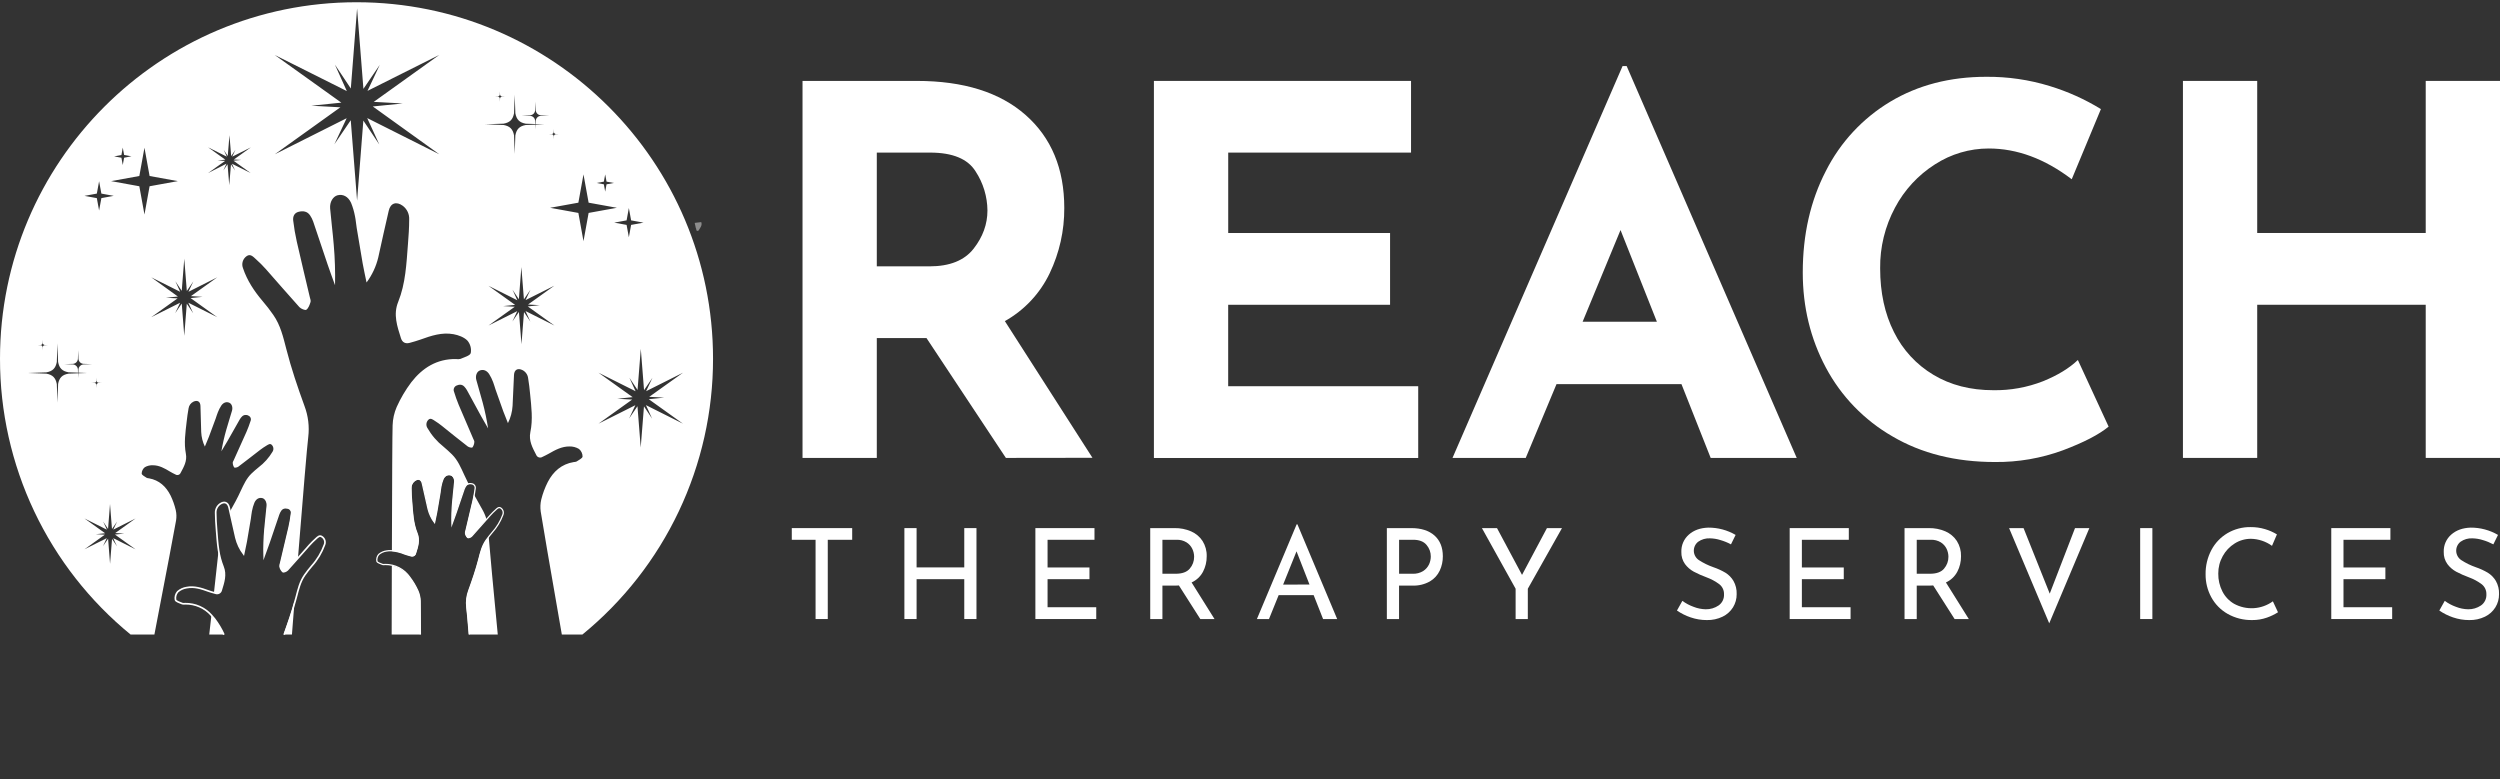 <svg width="430" height="134" viewBox="0 0 430 134" fill="none" xmlns="http://www.w3.org/2000/svg">
<rect x="0" y="0" width="430" height="134" fill="#333333" stroke="none"/>
<g clip-path="url(#clip0_996_4065)">
<path d="M173.012 78.761L159.356 58.146H150.81V78.761H138.035V13.918H157.683C165.73 13.918 171.97 15.872 176.403 19.778C180.837 23.685 183.054 29.015 183.056 35.768C183.081 39.655 182.222 43.496 180.544 47.003C178.886 50.476 176.193 53.35 172.836 55.231L187.902 78.741L173.012 78.761ZM150.81 45.812H159.885C163.35 45.812 165.876 44.8 167.461 42.774C169.046 40.748 169.839 38.56 169.841 36.209C169.822 33.816 169.114 31.48 167.801 29.479C166.458 27.324 163.848 26.246 159.973 26.246H150.81V45.812Z" fill="white"/>
<path d="M242.698 13.918V26.246H211.253V40.079H239.092V52.422H211.247V66.43H243.932V78.773H198.473V13.918H242.698Z" fill="white"/>
<path d="M289.214 66.075H267.717L262.427 78.761H249.832L279.081 11.365H279.786L309.036 78.761H294.236L289.214 66.075ZM284.985 55.34L278.731 39.568L272.21 55.34H284.985Z" fill="white"/>
<path d="M354.851 77.439C351.101 78.821 347.13 79.508 343.134 79.467C336.377 79.467 330.499 77.997 325.502 75.059C320.642 72.266 316.67 68.159 314.041 63.21C311.396 58.247 310.074 52.8 310.076 46.867C310.076 40.347 311.398 34.533 314.041 29.423C316.535 24.472 320.384 20.331 325.14 17.483C329.899 14.636 335.39 13.212 341.615 13.21C345.316 13.176 349.002 13.711 352.541 14.797C355.636 15.739 358.598 17.071 361.357 18.762L356.338 30.831C351.698 27.304 346.941 25.541 342.064 25.541C338.782 25.539 335.569 26.487 332.813 28.271C329.915 30.114 327.547 32.679 325.942 35.715C324.222 38.924 323.342 42.516 323.386 46.156C323.386 50.325 324.179 53.981 325.766 57.124C327.271 60.176 329.626 62.727 332.549 64.47C335.487 66.234 338.924 67.115 342.858 67.115C345.779 67.161 348.682 66.637 351.403 65.572C353.929 64.546 355.925 63.327 357.393 61.917L362.682 73.378C361.042 74.735 358.432 76.089 354.851 77.439Z" fill="white"/>
<path d="M429.999 78.761H417.224V52.419H388.239V78.761H375.465V13.918H388.239V40.073H417.224V13.918H429.999V78.761Z" fill="white"/>
<path d="M146.576 90.834V92.844H142.376V106.474H140.278V92.844H136.188V90.834H146.576Z" fill="white"/>
<path d="M167.953 106.474H165.855V99.618H157.653V106.474H155.555V90.834H157.653V97.593H165.855V90.834H167.953V106.474Z" fill="white"/>
<path d="M188.251 90.834V92.844H180.181V97.605H187.387V99.618H180.181V104.443H188.554V106.474H178.086V90.834H188.251Z" fill="white"/>
<path d="M206.451 106.474L202.772 100.699C202.599 100.717 202.426 100.725 202.252 100.722H199.936V106.474H197.838V90.834H202.014C202.995 90.816 203.969 91.007 204.87 91.395C205.674 91.743 206.358 92.318 206.839 93.049C207.332 93.837 207.58 94.752 207.553 95.68C207.564 96.606 207.344 97.521 206.916 98.342C206.484 99.155 205.794 99.802 204.955 100.182L208.896 106.474H206.451ZM204.644 97.798C205.132 97.233 205.397 96.509 205.39 95.762C205.388 95.291 205.28 94.826 205.076 94.401C204.857 93.942 204.512 93.554 204.08 93.285C203.562 92.972 202.965 92.818 202.361 92.841H199.936V98.686H202.208C203.334 98.688 204.146 98.393 204.644 97.801V97.798Z" fill="white"/>
<path d="M225.947 102.359H219.931L218.265 106.474H216.188L223.026 90.181H223.155L229.994 106.474H227.569L225.947 102.359ZM225.233 100.543L223.002 94.83L220.698 100.549L225.233 100.543Z" fill="white"/>
<path d="M246.729 92.109C247.687 92.961 248.167 94.151 248.169 95.68C248.176 96.531 247.995 97.373 247.637 98.145C247.271 98.926 246.676 99.576 245.93 100.008C245.022 100.515 243.992 100.762 242.953 100.723H240.637V106.474H238.539V90.834H242.738C244.441 90.834 245.771 91.259 246.729 92.109ZM244.796 98.213C245.234 97.93 245.584 97.529 245.804 97.055C245.993 96.636 246.093 96.183 246.097 95.724C246.103 94.989 245.841 94.278 245.36 93.722C244.872 93.135 244.105 92.841 243.068 92.841H240.643V98.686H242.959C243.605 98.718 244.245 98.553 244.796 98.213V98.213Z" fill="white"/>
<path d="M268.662 90.834L262.785 101.263V106.474H260.687V101.263L254.889 90.834H257.484L261.789 98.883L266.073 90.834H268.662Z" fill="white"/>
<path d="M295.903 92.888C295.322 92.704 294.717 92.605 294.107 92.594C293.386 92.559 292.673 92.766 292.082 93.182C291.84 93.372 291.645 93.618 291.516 93.898C291.387 94.179 291.326 94.486 291.338 94.794C291.351 95.103 291.437 95.404 291.589 95.673C291.74 95.942 291.954 96.171 292.212 96.341C292.993 96.847 293.833 97.258 294.713 97.563C295.428 97.806 296.118 98.121 296.77 98.504C297.338 98.855 297.812 99.338 298.154 99.911C298.546 100.605 298.738 101.395 298.706 102.192C298.716 102.993 298.498 103.781 298.078 104.463C297.646 105.155 297.027 105.71 296.294 106.065C295.448 106.473 294.517 106.674 293.578 106.653C292.628 106.655 291.685 106.498 290.787 106.189C289.952 105.907 289.161 105.512 288.436 105.013L289.367 103.347C289.956 103.78 290.604 104.126 291.292 104.372C291.96 104.639 292.671 104.782 293.39 104.796C294.172 104.811 294.94 104.585 295.588 104.146C295.897 103.933 296.145 103.644 296.31 103.307C296.475 102.969 296.55 102.596 296.529 102.221C296.541 101.892 296.476 101.565 296.339 101.266C296.201 100.967 295.996 100.704 295.738 100.499C295.063 99.993 294.316 99.589 293.522 99.3C292.769 99.025 292.034 98.699 291.324 98.325C290.734 98.002 290.221 97.556 289.82 97.017C289.386 96.409 289.166 95.674 289.194 94.927C289.174 94.367 289.28 93.81 289.502 93.295C289.725 92.781 290.059 92.323 290.481 91.953C291.339 91.195 292.454 90.794 293.825 90.751C295.477 90.741 297.101 91.174 298.527 92.006L297.728 93.631C297.148 93.319 296.536 93.07 295.903 92.888V92.888Z" fill="white"/>
<path d="M317.995 90.834V92.844H309.922V97.605H317.128V99.618H309.922V104.443H318.298V106.474H307.824V90.834H317.995Z" fill="white"/>
<path d="M336.191 106.474L332.511 100.696C332.339 100.714 332.167 100.722 331.994 100.72H329.678V106.474H327.58V90.834H331.756C332.737 90.816 333.711 91.007 334.612 91.395C335.415 91.744 336.099 92.319 336.581 93.049C337.074 93.837 337.322 94.752 337.296 95.68C337.305 96.606 337.085 97.521 336.655 98.342C336.224 99.155 335.536 99.802 334.698 100.182L338.636 106.477L336.191 106.474ZM334.383 97.798C334.872 97.233 335.137 96.509 335.13 95.762C335.128 95.291 335.021 94.826 334.818 94.401C334.598 93.943 334.252 93.556 333.822 93.285C333.303 92.972 332.705 92.818 332.1 92.841H329.678V98.686H331.95C333.078 98.688 333.891 98.393 334.386 97.801L334.383 97.798Z" fill="white"/>
<path d="M359.369 90.834L352.466 107.214L345.562 90.834H348.052L352.554 102.107L356.903 90.834H359.369Z" fill="white"/>
<path d="M370.208 90.834V106.474H368.109V90.834H370.208Z" fill="white"/>
<path d="M389.909 106.23C389.1 106.516 388.247 106.658 387.388 106.65C385.909 106.681 384.448 106.315 383.159 105.589C381.973 104.918 380.999 103.929 380.347 102.733C379.685 101.519 379.346 100.156 379.362 98.774C379.34 97.325 379.682 95.893 380.356 94.61C380.99 93.407 381.945 92.403 383.115 91.709C384.325 91.001 385.707 90.638 387.109 90.66C387.943 90.653 388.774 90.77 389.574 91.007C390.297 91.218 390.989 91.523 391.632 91.915L390.785 93.884C389.732 93.124 388.472 92.701 387.173 92.673C386.182 92.667 385.209 92.944 384.37 93.473C383.509 94.008 382.8 94.757 382.313 95.647C381.798 96.569 381.532 97.609 381.543 98.665C381.527 99.724 381.769 100.771 382.248 101.716C382.698 102.606 383.396 103.348 384.258 103.849C385.297 104.417 386.476 104.679 387.658 104.604C388.84 104.529 389.976 104.121 390.935 103.426L391.817 105.31C391.218 105.688 390.578 105.996 389.909 106.23V106.23Z" fill="white"/>
<path d="M411.149 90.834V92.844H403.08V97.605H410.285V99.618H403.08V104.443H411.452V106.474H400.979V90.834H411.149Z" fill="white"/>
<path d="M427.032 92.888C426.45 92.704 425.846 92.605 425.236 92.594C424.515 92.559 423.802 92.766 423.211 93.182C422.968 93.372 422.774 93.618 422.645 93.898C422.515 94.179 422.455 94.486 422.467 94.794C422.48 95.103 422.566 95.404 422.718 95.673C422.869 95.942 423.083 96.171 423.341 96.341C424.122 96.847 424.962 97.258 425.842 97.563C426.557 97.806 427.247 98.121 427.899 98.504C428.467 98.855 428.941 99.338 429.283 99.911C429.675 100.605 429.867 101.395 429.835 102.192C429.845 102.993 429.627 103.781 429.206 104.463C428.775 105.155 428.156 105.71 427.423 106.065C426.577 106.473 425.646 106.674 424.707 106.653C423.757 106.655 422.814 106.498 421.915 106.189C421.081 105.907 420.29 105.512 419.564 105.013L420.496 103.347C421.085 103.78 421.733 104.126 422.421 104.372C423.089 104.639 423.8 104.782 424.519 104.796C425.301 104.811 426.069 104.585 426.717 104.146C427.026 103.933 427.274 103.644 427.439 103.307C427.604 102.969 427.679 102.596 427.658 102.221C427.67 101.892 427.605 101.565 427.468 101.266C427.33 100.967 427.125 100.704 426.867 100.499C426.191 99.992 425.443 99.588 424.648 99.3C423.896 99.024 423.163 98.698 422.453 98.325C421.863 98.002 421.35 97.556 420.949 97.017C420.515 96.409 420.295 95.674 420.323 94.927C420.303 94.367 420.409 93.81 420.631 93.295C420.854 92.781 421.188 92.323 421.61 91.953C422.468 91.195 423.583 90.794 424.954 90.751C426.606 90.741 428.23 91.174 429.656 92.006L428.857 93.631C428.276 93.32 427.665 93.07 427.032 92.888V92.888Z" fill="white"/>
<path opacity="0.44" d="M120.621 38.201C120.826 38.812 120.403 39.209 120.139 39.67C119.654 39.87 119.824 39.377 119.677 39.218C119.619 38.924 119.545 38.63 119.486 38.336C119.86 38.295 120.236 38.242 120.621 38.201Z" fill="white"/>
<path d="M36.367 105.806C36.244 106.882 36.118 107.994 35.988 109.142H38.498C38.064 108.175 37.522 107.259 36.885 106.412C36.717 106.2 36.544 105.997 36.367 105.806Z" fill="white"/>
<path d="M38.038 101.478C38.452 100.155 38.92 98.833 38.347 97.431C37.991 96.524 37.742 95.578 37.606 94.613C37.421 96.376 37.142 98.903 36.801 101.93L37.053 102.004C37.152 102.044 37.259 102.063 37.365 102.058C37.472 102.052 37.576 102.023 37.67 101.973C37.764 101.923 37.846 101.852 37.91 101.767C37.973 101.681 38.017 101.582 38.038 101.478Z" fill="white"/>
<path d="M71.919 101.675C71.551 100.852 71.092 100.073 70.55 99.353C69.715 98.278 68.684 97.516 67.394 97.264C67.394 100.984 67.376 104.978 67.367 109.142H72.363C72.363 105.933 72.334 103.814 72.316 103.4C72.296 102.804 72.162 102.219 71.919 101.675V101.675Z" fill="white"/>
<path d="M81.517 85.05C81.459 85.415 81.388 85.779 81.309 86.138C80.915 87.877 80.495 89.614 80.086 91.351C80.026 91.498 80.002 91.657 80.016 91.815C80.076 92.089 80.214 92.34 80.412 92.538C80.518 92.618 80.915 92.453 81.062 92.291C81.943 91.316 82.825 90.319 83.68 89.329C83.504 88.725 83.255 88.145 82.94 87.601C82.456 86.759 81.982 85.908 81.517 85.05Z" fill="white"/>
<path d="M83.524 93.011C82.842 93.984 82.58 95.107 82.289 96.244C81.825 98.051 81.22 99.832 80.582 101.589C80.233 102.517 80.112 103.515 80.229 104.499C80.297 105.034 80.444 106.694 80.65 109.139H85.616C84.873 101.419 84.285 95.112 84.052 92.297C83.87 92.532 83.691 92.77 83.524 93.011Z" fill="white"/>
<path d="M48.813 109.077C48.813 109.098 48.813 109.118 48.789 109.142H50.214C50.367 107.164 50.508 105.23 50.667 103.353C50.141 105.298 49.494 107.191 48.813 109.077Z" fill="white"/>
<path d="M61.322 0.386C27.454 0.386 2.48223e-05 27.839 2.48223e-05 61.708C-0.008 70.786 2.003 79.751 5.889 87.955C9.774 96.159 15.436 103.397 22.464 109.142H26.557C28.532 98.856 30.151 90.399 30.284 89.517C30.379 88.931 30.362 88.333 30.234 87.754C30.029 86.876 29.726 86.023 29.331 85.212C28.561 83.687 27.389 82.588 25.629 82.273C25.488 82.269 25.349 82.238 25.22 82.182C24.906 81.959 24.391 81.721 24.368 81.453C24.371 81.242 24.421 81.035 24.515 80.846C24.608 80.656 24.743 80.491 24.909 80.36C25.329 80.118 25.811 80.001 26.296 80.025C27.392 80.025 28.329 80.56 29.235 81.112C29.528 81.295 29.855 81.447 30.169 81.606C30.244 81.655 30.329 81.687 30.418 81.7C30.507 81.713 30.598 81.706 30.683 81.679C30.769 81.653 30.848 81.608 30.915 81.547C30.981 81.487 31.034 81.413 31.068 81.33C31.621 80.304 32.211 79.293 31.97 78.038C31.615 76.205 31.894 74.377 32.103 72.552C32.191 71.782 32.288 71.009 32.432 70.245C32.466 69.998 32.56 69.763 32.707 69.561C32.853 69.359 33.048 69.196 33.272 69.087C33.951 68.77 34.448 69.058 34.477 69.801C34.53 71.3 34.565 72.799 34.606 74.294C34.644 75.168 34.858 76.025 35.235 76.813C35.506 76.164 35.732 75.652 35.932 75.132C36.337 74.08 36.731 73.022 37.107 71.964C37.237 71.617 37.322 71.253 37.472 70.915C37.63 70.503 37.832 70.109 38.074 69.74C38.459 69.199 38.985 69.058 39.461 69.281C39.858 69.466 40.072 70.042 39.908 70.63C39.593 71.732 39.226 72.822 38.92 73.927C38.572 75.142 38.291 76.375 38.077 77.621C38.427 77.033 38.782 76.46 39.12 75.873C39.829 74.63 40.528 73.378 41.239 72.138C41.346 71.954 41.477 71.785 41.627 71.635C41.772 71.489 41.962 71.397 42.167 71.373C42.371 71.349 42.578 71.394 42.753 71.503C42.918 71.578 43.047 71.716 43.111 71.886C43.175 72.056 43.17 72.245 43.096 72.411C42.891 73.049 42.656 73.677 42.388 74.292C41.668 75.923 40.919 77.545 40.193 79.173C40.128 79.32 40.017 79.467 40.034 79.617C40.041 79.897 40.128 80.169 40.284 80.401C40.375 80.498 40.795 80.401 40.972 80.284C42.244 79.335 43.487 78.344 44.751 77.377C45.102 77.11 45.468 76.863 45.847 76.637C46.141 76.469 46.458 76.208 46.758 76.531C46.907 76.685 46.999 76.886 47.019 77.099C47.039 77.313 46.987 77.527 46.87 77.706C46.252 78.74 45.442 79.646 44.483 80.375C44.057 80.719 43.643 81.077 43.249 81.456C42.394 82.282 41.927 83.334 41.421 84.395C40.875 85.609 40.231 86.784 39.561 87.96C39.905 89.464 40.237 90.972 40.575 92.479C40.818 93.49 41.263 94.44 41.883 95.274C42.05 94.457 42.197 93.805 42.312 93.158C42.547 91.836 42.764 90.513 42.982 89.191C43.052 88.753 43.073 88.309 43.167 87.88C43.262 87.366 43.41 86.863 43.608 86.379C43.934 85.662 44.516 85.376 45.121 85.529C45.627 85.656 46.003 86.282 45.95 86.999C45.832 88.359 45.656 89.711 45.544 91.072C45.413 92.57 45.365 94.074 45.4 95.577C45.674 94.816 45.959 94.06 46.217 93.296C46.767 91.686 47.296 90.064 47.845 88.456C47.929 88.218 48.042 87.992 48.183 87.783C48.495 87.31 48.971 87.251 49.471 87.375C49.68 87.425 49.861 87.556 49.975 87.739C50.088 87.923 50.124 88.143 50.076 88.353C49.983 89.144 49.848 89.928 49.673 90.704C49.206 92.761 48.706 94.836 48.222 96.902C48.149 97.077 48.12 97.266 48.136 97.455C48.209 97.779 48.372 98.077 48.606 98.313C48.733 98.407 49.194 98.213 49.382 98.019C50.013 97.32 50.638 96.615 51.257 95.906C52.139 84.918 52.809 76.886 53.02 75.17C53.236 73.369 53.015 71.543 52.377 69.845C51.201 66.613 50.102 63.38 49.253 60.062C48.715 57.976 48.242 55.922 46.993 54.141C46.42 53.324 45.818 52.533 45.157 51.769C43.722 50.077 42.512 48.258 41.8 46.139C41.653 45.774 41.633 45.37 41.745 44.992C41.856 44.615 42.092 44.287 42.415 44.061C43.067 43.585 43.569 44.176 44.01 44.572C44.615 45.11 45.188 45.682 45.727 46.286C47.654 48.46 49.547 50.673 51.498 52.827C51.769 53.121 52.495 53.415 52.691 53.277C53.062 53.006 53.256 52.436 53.411 51.954C53.494 51.711 53.35 51.387 53.285 51.102C52.538 47.922 51.769 44.749 51.049 41.563C50.78 40.367 50.574 39.157 50.431 37.94C50.352 37.261 50.596 36.62 51.363 36.429C52.13 36.238 52.862 36.332 53.344 37.061C53.56 37.383 53.735 37.732 53.864 38.098C54.707 40.576 55.524 43.065 56.368 45.545C56.767 46.721 57.205 47.896 57.626 49.054C57.678 46.741 57.605 44.426 57.405 42.121C57.238 40.029 56.958 37.946 56.782 35.853C56.688 34.742 57.279 33.796 58.054 33.587C58.989 33.349 59.885 33.79 60.388 34.895C60.69 35.64 60.915 36.414 61.061 37.205C61.208 37.866 61.237 38.551 61.355 39.221C61.687 41.257 62.025 43.294 62.383 45.328C62.562 46.333 62.789 47.326 63.047 48.587C64.001 47.303 64.686 45.839 65.06 44.284C65.648 41.607 66.236 38.93 66.859 36.259C67.153 34.93 68.164 34.587 69.275 35.395C69.64 35.669 69.933 36.029 70.125 36.443C70.318 36.857 70.405 37.313 70.379 37.769C70.379 39.188 70.277 40.611 70.165 42.027C69.903 45.377 69.765 48.757 68.487 51.931C67.605 54.1 68.322 56.124 68.96 58.158C69.186 58.887 69.721 59.181 70.477 58.969C71.097 58.793 71.725 58.625 72.331 58.405C74.168 57.738 76.034 57.118 78.005 57.482C78.852 57.638 79.801 57.988 80.383 58.569C80.635 58.861 80.819 59.206 80.92 59.578C81.022 59.951 81.039 60.341 80.971 60.721C80.838 61.194 79.833 61.441 79.19 61.734C78.937 61.792 78.675 61.799 78.42 61.755C75.146 61.711 72.66 63.274 70.744 65.746C69.752 67.065 68.91 68.49 68.234 69.995C67.801 70.993 67.562 72.064 67.529 73.151C67.479 74.327 67.438 82.896 67.406 94.783C68.191 94.849 68.962 95.037 69.689 95.342C70.021 95.462 70.362 95.553 70.703 95.636C70.786 95.67 70.875 95.685 70.965 95.681C71.054 95.677 71.142 95.653 71.221 95.611C71.3 95.568 71.369 95.509 71.423 95.437C71.477 95.365 71.514 95.283 71.531 95.195C71.878 94.084 72.263 92.976 71.787 91.792C71.091 90.058 71.014 88.212 70.87 86.379C70.811 85.606 70.759 84.83 70.756 84.054C70.741 83.805 70.789 83.556 70.894 83.329C70.999 83.102 71.159 82.905 71.358 82.755C71.963 82.314 72.51 82.502 72.678 83.228C73.016 84.698 73.333 86.152 73.662 87.613C73.866 88.463 74.24 89.263 74.761 89.964C74.902 89.276 75.026 88.733 75.123 88.183C75.32 87.072 75.505 85.958 75.687 84.847C75.746 84.48 75.763 84.107 75.843 83.746C75.921 83.312 76.045 82.889 76.213 82.482C76.486 81.894 76.974 81.638 77.485 81.768C77.909 81.874 78.232 82.4 78.182 83.008C78.085 84.148 77.932 85.288 77.841 86.431C77.731 87.691 77.691 88.956 77.721 90.219C77.95 89.582 78.191 88.944 78.408 88.303C78.87 86.946 79.313 85.588 79.775 84.233C79.849 84.033 79.947 83.842 80.069 83.666C80.13 83.568 80.211 83.485 80.306 83.42C80.402 83.356 80.51 83.313 80.624 83.293C80.356 82.758 80.098 82.223 79.851 81.68C79.263 80.407 78.74 79.146 77.738 78.153C77.28 77.695 76.795 77.272 76.295 76.842C75.169 75.953 74.225 74.855 73.512 73.61C73.377 73.393 73.319 73.137 73.347 72.883C73.376 72.629 73.49 72.392 73.671 72.211C74.035 71.832 74.423 72.152 74.749 72.358C75.192 72.635 75.618 72.938 76.025 73.266C77.494 74.442 78.963 75.643 80.459 76.793C80.665 76.951 81.162 77.06 81.27 76.945C81.462 76.673 81.571 76.352 81.585 76.02C81.608 75.852 81.479 75.661 81.406 75.488C80.571 73.536 79.719 71.594 78.899 69.637C78.594 68.9 78.326 68.149 78.097 67.386C78.054 67.287 78.032 67.182 78.03 67.075C78.029 66.968 78.049 66.862 78.088 66.763C78.128 66.663 78.186 66.573 78.261 66.496C78.336 66.419 78.424 66.358 78.523 66.316C78.99 66.107 79.469 66.084 79.86 66.498C80.034 66.679 80.185 66.882 80.309 67.101C81.129 68.591 81.932 70.092 82.752 71.585C83.139 72.29 83.551 72.987 83.954 73.686C83.725 72.201 83.418 70.73 83.031 69.278C82.687 67.959 82.272 66.657 81.923 65.337C81.738 64.638 82.008 63.956 82.484 63.745C83.054 63.489 83.677 63.668 84.121 64.318C84.4 64.759 84.633 65.229 84.814 65.719C84.982 66.125 85.079 66.563 85.226 66.977C85.67 68.244 86.108 69.507 86.572 70.768C86.801 71.391 87.06 72.002 87.365 72.778C87.827 71.853 88.098 70.845 88.162 69.813C88.244 68.035 88.315 66.254 88.409 64.476C88.456 63.595 89.055 63.26 89.855 63.651C90.12 63.782 90.349 63.978 90.52 64.22C90.691 64.462 90.8 64.743 90.836 65.038C90.992 65.946 91.092 66.865 91.18 67.785C91.391 69.96 91.682 72.138 91.224 74.312C90.912 75.799 91.591 77.013 92.229 78.244C92.268 78.343 92.329 78.432 92.406 78.505C92.484 78.578 92.577 78.633 92.678 78.666C92.779 78.699 92.887 78.71 92.992 78.697C93.098 78.684 93.2 78.648 93.29 78.591C93.669 78.409 94.051 78.23 94.412 78.021C95.514 77.386 96.637 76.781 97.939 76.79C98.516 76.773 99.086 76.922 99.582 77.219C99.775 77.377 99.931 77.576 100.039 77.803C100.146 78.029 100.202 78.276 100.202 78.526C100.169 78.844 99.552 79.114 99.176 79.376C99.021 79.442 98.854 79.476 98.685 79.475C96.584 79.819 95.159 81.098 94.224 82.896C93.738 83.853 93.36 84.861 93.099 85.903C92.935 86.59 92.903 87.302 93.005 88.001C93.137 88.985 94.68 97.925 96.634 109.136H100.178C107.207 103.391 112.869 96.154 116.754 87.95C120.639 79.746 122.651 70.78 122.642 61.702C122.642 27.839 95.188 0.386 61.322 0.386ZM21.115 25.394L21.347 26.652L22.605 26.884L21.347 27.128L21.115 28.386L20.886 27.128L19.628 26.899L20.886 26.667L21.115 25.394ZM17.045 31.172L17.436 33.299L19.563 33.687L17.436 34.075L17.045 36.206L16.654 34.078L14.526 33.69L16.657 33.299L17.045 31.172ZM17.497 65.849L16.953 65.866C16.868 65.872 16.788 65.908 16.727 65.969C16.666 66.029 16.63 66.11 16.624 66.195L16.607 66.739L16.586 66.195C16.582 66.11 16.546 66.029 16.486 65.968C16.426 65.908 16.345 65.871 16.26 65.866L15.716 65.849L16.26 65.828C16.346 65.824 16.427 65.788 16.487 65.727C16.547 65.666 16.583 65.585 16.586 65.499L16.607 64.958L16.624 65.499C16.629 65.585 16.666 65.665 16.726 65.726C16.787 65.787 16.868 65.823 16.953 65.828L17.497 65.849ZM7.323 59.007L7.344 58.464L7.362 59.007C7.366 59.093 7.403 59.174 7.463 59.235C7.524 59.295 7.605 59.331 7.691 59.336L8.234 59.354L7.691 59.375C7.605 59.38 7.524 59.416 7.463 59.477C7.403 59.537 7.366 59.618 7.362 59.704L7.347 60.245L7.326 59.704C7.323 59.618 7.287 59.536 7.226 59.475C7.165 59.414 7.083 59.378 6.997 59.375L6.465 59.354L7.006 59.336C7.09 59.329 7.168 59.292 7.227 59.232C7.285 59.171 7.319 59.091 7.323 59.007V59.007ZM9.995 66.06L9.883 69.255L9.771 66.06C9.569 64.979 9.063 64.47 7.982 64.271L4.787 64.156L7.982 64.044C9.063 63.844 9.569 63.336 9.771 62.255L9.883 59.06L9.992 62.246C10.191 63.327 10.697 63.836 11.781 64.035L13.415 64.091L13.398 63.536C13.382 63.315 13.287 63.107 13.131 62.951C12.974 62.794 12.766 62.699 12.545 62.684L11.061 62.634L12.545 62.581C12.766 62.565 12.973 62.471 13.13 62.315C13.286 62.159 13.381 61.952 13.398 61.731L13.448 60.245L13.501 61.731C13.516 61.952 13.611 62.159 13.767 62.315C13.923 62.471 14.13 62.565 14.35 62.581L15.837 62.634L14.35 62.684C14.13 62.7 13.922 62.795 13.767 62.952C13.611 63.108 13.516 63.316 13.501 63.536L13.48 64.094L14.988 64.156L13.489 64.209L13.459 65.029L13.433 64.209L11.793 64.268C10.7 64.45 10.194 64.967 9.992 66.049L9.995 66.06ZM21.373 91.78L19.772 91.945L23.325 94.49L19.475 92.559L20.122 93.972L19.269 92.691L18.931 96.97L18.593 92.662L17.712 93.946L18.367 92.556L14.529 94.478L18.032 91.968L16.48 91.883L18.082 91.718L14.529 89.173L18.382 91.104L17.735 89.694L18.587 90.975L18.922 86.693L19.26 90.989L20.142 89.705L19.484 91.098L23.322 89.173L19.819 91.683L21.373 91.78ZM24.847 36.899L23.965 32.036L19.105 31.154L23.965 30.273L24.847 25.409L25.729 30.273L30.592 31.154L25.729 32.036L24.847 36.899ZM34.839 51.058L32.782 51.27L37.369 54.558L32.394 52.066L33.231 53.888L32.129 52.233L31.694 57.761L31.259 52.213L30.128 53.87L30.977 52.072L26.02 54.555L30.545 51.322L28.541 51.214L30.598 51.002L26.02 47.699L30.995 50.191L30.16 48.369L31.259 50.024L31.694 44.496L32.132 50.05L33.261 48.393L32.414 50.188L37.369 47.699L32.846 50.932L34.839 51.058ZM41.498 27.51L40.158 27.645L43.129 29.773L39.896 28.16L40.437 29.335L39.726 28.265L39.432 31.845L39.138 28.251L38.409 29.326L38.956 28.151L35.779 29.773L38.718 27.675L37.422 27.604L38.762 27.466L35.788 25.335L39.02 26.952L38.477 25.776L39.173 26.834L39.467 23.255L39.761 26.849L40.493 25.773L39.943 26.949L43.152 25.341L40.214 27.439L41.498 27.51ZM69.278 17.795L64.12 18.312L75.566 26.54L63.159 20.307L65.24 24.854L62.495 20.739L61.419 34.513L60.329 20.677L57.514 24.812L59.627 20.331L47.261 26.54L58.542 18.456L53.547 18.183L58.707 17.654L47.246 9.452L59.656 15.667L57.599 11.109L60.341 15.223L61.419 1.449L62.507 15.285L65.325 11.15L63.209 15.632L75.566 9.437L64.285 17.521L69.278 17.795ZM110.681 38.295L108.551 38.683L108.163 40.811L107.775 38.683L105.647 38.295L107.775 37.904L108.163 35.777L108.551 37.904L110.681 38.295ZM104.093 29.999L104.325 31.242L105.583 31.471L104.325 31.704L104.093 32.961L103.863 31.704L102.606 31.471L103.863 31.242L104.093 29.999ZM95.256 22.182L95.273 22.72C95.278 22.806 95.315 22.887 95.375 22.947C95.436 23.008 95.517 23.044 95.603 23.049L96.146 23.07L95.603 23.087C95.517 23.093 95.437 23.129 95.376 23.19C95.316 23.25 95.279 23.331 95.273 23.416L95.256 23.96L95.235 23.416C95.231 23.333 95.196 23.255 95.139 23.195C95.081 23.135 95.004 23.098 94.921 23.09L94.377 23.073L94.921 23.052C95.005 23.045 95.083 23.007 95.141 22.946C95.199 22.885 95.233 22.804 95.235 22.72L95.256 22.182ZM85.969 16.255L85.99 15.711L86.008 16.255C86.013 16.34 86.049 16.421 86.109 16.482C86.17 16.543 86.251 16.579 86.337 16.584L86.88 16.602L86.337 16.622C86.251 16.627 86.17 16.663 86.109 16.724C86.049 16.785 86.013 16.866 86.008 16.951L85.99 17.492L85.969 16.951C85.966 16.865 85.93 16.784 85.869 16.723C85.808 16.662 85.727 16.626 85.64 16.622L85.1 16.602L85.64 16.584C85.726 16.58 85.808 16.544 85.868 16.483C85.929 16.422 85.965 16.341 85.969 16.255V16.255ZM83.43 21.38L86.628 21.268C87.709 21.068 88.215 20.56 88.417 19.479L88.529 16.284L88.641 19.487C88.841 20.569 89.346 21.077 90.43 21.277L92.064 21.333L92.047 20.777C92.031 20.557 91.936 20.349 91.78 20.192C91.623 20.036 91.415 19.941 91.195 19.925L89.71 19.875L91.195 19.822C91.415 19.807 91.622 19.712 91.779 19.556C91.935 19.4 92.03 19.193 92.047 18.973L92.097 17.486L92.15 18.973C92.166 19.193 92.261 19.4 92.416 19.555C92.572 19.711 92.779 19.806 92.999 19.822L94.486 19.875L92.999 19.925C92.779 19.942 92.572 20.037 92.416 20.193C92.26 20.35 92.165 20.557 92.15 20.777L92.129 21.336L93.625 21.389L92.126 21.442L92.097 22.262L92.07 21.442L90.43 21.5C89.346 21.7 88.841 22.209 88.641 23.29L88.529 26.484L88.417 23.29C88.215 22.209 87.709 21.7 86.628 21.5L83.43 21.38ZM92.834 52.492L90.777 52.707L95.368 55.995L90.392 53.5L91.227 55.325L90.128 53.671L89.693 59.198L89.255 53.65L88.126 55.307L88.976 53.509L84.018 55.995L88.541 52.763L86.54 52.651L88.597 52.439L84.006 49.151L88.982 51.646L88.144 49.821L89.246 51.475L89.675 45.936L90.113 51.484L91.242 49.827L90.392 51.622L95.35 49.139L90.827 52.372L92.834 52.492ZM99.479 36.623L94.615 35.741L99.479 34.86L100.36 29.996L101.242 34.86L106.106 35.741L101.242 36.623L100.36 41.484L99.479 36.623ZM112.171 72.017L110.763 69.898L110.202 76.972L109.644 69.872L108.198 71.993L109.282 69.692L102.944 72.872L108.733 68.726L106.17 68.585L108.815 68.311L102.938 64.103L109.321 67.294L108.251 64.961L109.659 67.077L110.217 60.004L110.775 67.103L112.221 64.982L111.137 67.283L117.478 64.103L111.672 68.252L114.234 68.394L111.589 68.664L117.467 72.872L111.101 69.681L112.171 72.017Z" fill="white"/>
<path d="M38.513 109.163C38.076 108.195 37.531 107.281 36.888 106.435C36.721 106.221 36.547 106.021 36.368 105.83C35.806 105.193 35.113 104.685 34.335 104.341C33.558 103.998 32.716 103.827 31.866 103.84C31.698 103.87 31.526 103.865 31.361 103.826C30.929 103.638 30.27 103.464 30.185 103.17C30.14 102.923 30.152 102.669 30.218 102.427C30.285 102.185 30.405 101.961 30.57 101.772C31.01 101.393 31.55 101.148 32.125 101.066C33.415 100.819 34.637 101.219 35.836 101.654C36.151 101.769 36.474 101.86 36.797 101.948L37.05 102.018C37.149 102.059 37.256 102.078 37.363 102.072C37.47 102.067 37.574 102.039 37.669 101.989C37.764 101.939 37.846 101.869 37.911 101.784C37.975 101.698 38.021 101.6 38.043 101.495C38.446 100.173 38.907 98.856 38.337 97.449C37.981 96.542 37.731 95.597 37.591 94.633C37.406 93.437 37.335 92.224 37.238 91.016C37.167 90.096 37.1 89.173 37.1 88.251C37.083 87.954 37.14 87.657 37.266 87.388C37.392 87.118 37.584 86.885 37.823 86.708C38.549 86.182 39.201 86.405 39.401 87.269C39.457 87.498 39.507 87.73 39.56 87.963C39.906 89.467 40.241 90.975 40.579 92.482C40.825 93.492 41.273 94.442 41.896 95.274C42.066 94.457 42.213 93.811 42.331 93.158C42.566 91.836 42.786 90.516 43.004 89.191C43.077 88.765 43.095 88.312 43.192 87.883C43.287 87.369 43.435 86.866 43.633 86.382C43.962 85.665 44.55 85.379 45.158 85.532C45.666 85.656 46.054 86.282 45.992 87.002C45.878 88.362 45.693 89.714 45.584 91.072C45.453 92.57 45.405 94.074 45.44 95.577C45.716 94.819 46.001 94.06 46.263 93.296C46.815 91.692 47.35 90.07 47.903 88.459C47.987 88.221 48.102 87.995 48.243 87.786C48.558 87.313 49.037 87.254 49.537 87.378C49.641 87.402 49.74 87.446 49.827 87.508C49.914 87.57 49.989 87.649 50.045 87.74C50.102 87.831 50.141 87.932 50.158 88.038C50.176 88.144 50.172 88.252 50.148 88.356C50.054 89.147 49.918 89.931 49.742 90.707C49.263 92.776 48.761 94.848 48.273 96.905C48.199 97.079 48.17 97.269 48.188 97.458C48.259 97.784 48.423 98.082 48.661 98.316C48.787 98.407 49.263 98.213 49.44 98.022C50.077 97.325 50.7 96.62 51.329 95.909C51.958 95.198 52.584 94.481 53.216 93.772C53.569 93.38 53.943 93.008 54.338 92.659C54.629 92.4 54.959 92.018 55.385 92.329C55.604 92.472 55.767 92.687 55.845 92.937C55.923 93.187 55.911 93.457 55.811 93.699C55.321 95.047 54.575 96.288 53.615 97.355C53.192 97.851 52.79 98.366 52.414 98.897C51.605 100.052 51.297 101.387 50.944 102.741C50.891 102.953 50.827 103.162 50.768 103.373C50.239 105.307 49.59 107.211 48.902 109.098C48.893 109.119 48.886 109.14 48.881 109.163" stroke="white" stroke-width="0.294" stroke-miterlimit="10"/>
<path d="M72.309 109.118C72.297 105.895 72.28 103.767 72.262 103.347C72.244 102.75 72.111 102.162 71.871 101.616C71.499 100.788 71.034 100.005 70.484 99.282C70.012 98.595 69.377 98.036 68.636 97.653C67.895 97.271 67.072 97.077 66.238 97.09C66.097 97.12 65.952 97.12 65.812 97.09C65.456 96.931 64.901 96.793 64.827 96.535C64.79 96.327 64.799 96.113 64.856 95.91C64.912 95.706 65.014 95.518 65.153 95.359C65.527 95.044 65.983 94.84 66.467 94.772C66.74 94.723 67.018 94.706 67.296 94.719C68.09 94.789 68.869 94.98 69.606 95.286C69.944 95.406 70.287 95.497 70.634 95.594C70.718 95.629 70.808 95.644 70.898 95.64C70.989 95.635 71.077 95.611 71.157 95.569C71.237 95.526 71.306 95.467 71.361 95.395C71.415 95.322 71.453 95.239 71.472 95.151C71.824 94.034 72.215 92.923 71.733 91.73C71.025 89.987 70.949 88.133 70.805 86.293C70.743 85.517 70.687 84.736 70.687 83.957C70.673 83.706 70.721 83.455 70.828 83.227C70.934 83 71.096 82.802 71.298 82.652C71.912 82.209 72.462 82.397 72.632 83.125C72.973 84.595 73.3 86.064 73.629 87.534C73.838 88.384 74.217 89.184 74.743 89.885C74.883 89.194 75.01 88.647 75.11 88.095C75.307 86.981 75.495 85.861 75.68 84.745C75.739 84.377 75.756 84.001 75.839 83.637C75.918 83.203 76.043 82.778 76.212 82.37C76.488 81.762 76.985 81.521 77.499 81.65C77.931 81.759 78.257 82.285 78.204 82.896C78.107 84.045 77.952 85.188 77.861 86.335C77.749 87.605 77.708 88.88 77.737 90.155C77.972 89.511 78.213 88.874 78.433 88.227C78.901 86.866 79.353 85.5 79.821 84.139C79.893 83.938 79.992 83.747 80.114 83.572C80.176 83.473 80.257 83.389 80.353 83.324C80.45 83.259 80.558 83.216 80.673 83.196C80.851 83.167 81.033 83.176 81.208 83.222C81.386 83.264 81.541 83.375 81.638 83.531C81.735 83.687 81.766 83.875 81.725 84.054C81.687 84.348 81.643 84.642 81.593 84.936C81.534 85.303 81.466 85.667 81.384 86.032C80.984 87.78 80.558 89.523 80.147 91.269C80.084 91.416 80.058 91.576 80.073 91.736C80.135 92.011 80.274 92.262 80.473 92.462C80.582 92.538 80.984 92.376 81.134 92.212C82.016 91.233 82.897 90.231 83.779 89.235L84.323 88.621C84.62 88.29 84.936 87.976 85.269 87.68C85.513 87.463 85.789 87.14 86.151 87.401C86.33 87.525 86.461 87.706 86.522 87.914C86.584 88.123 86.572 88.347 86.489 88.547C86.073 89.677 85.444 90.716 84.637 91.609C84.473 91.8 84.34 91.962 84.155 92.197C83.97 92.432 83.791 92.67 83.62 92.911C82.93 93.89 82.665 95.018 82.371 96.162C81.898 97.981 81.287 99.77 80.643 101.534C80.29 102.464 80.168 103.467 80.288 104.455C80.417 105.427 80.535 106.941 80.711 109.118" stroke="white" stroke-width="0.22" stroke-miterlimit="10"/>
</g>
<defs>
<clipPath id="clip0_996_4065">
<rect width="430" height="133.433" fill="white" transform="translate(0 0.386)"/>
</clipPath>
</defs>
</svg>
